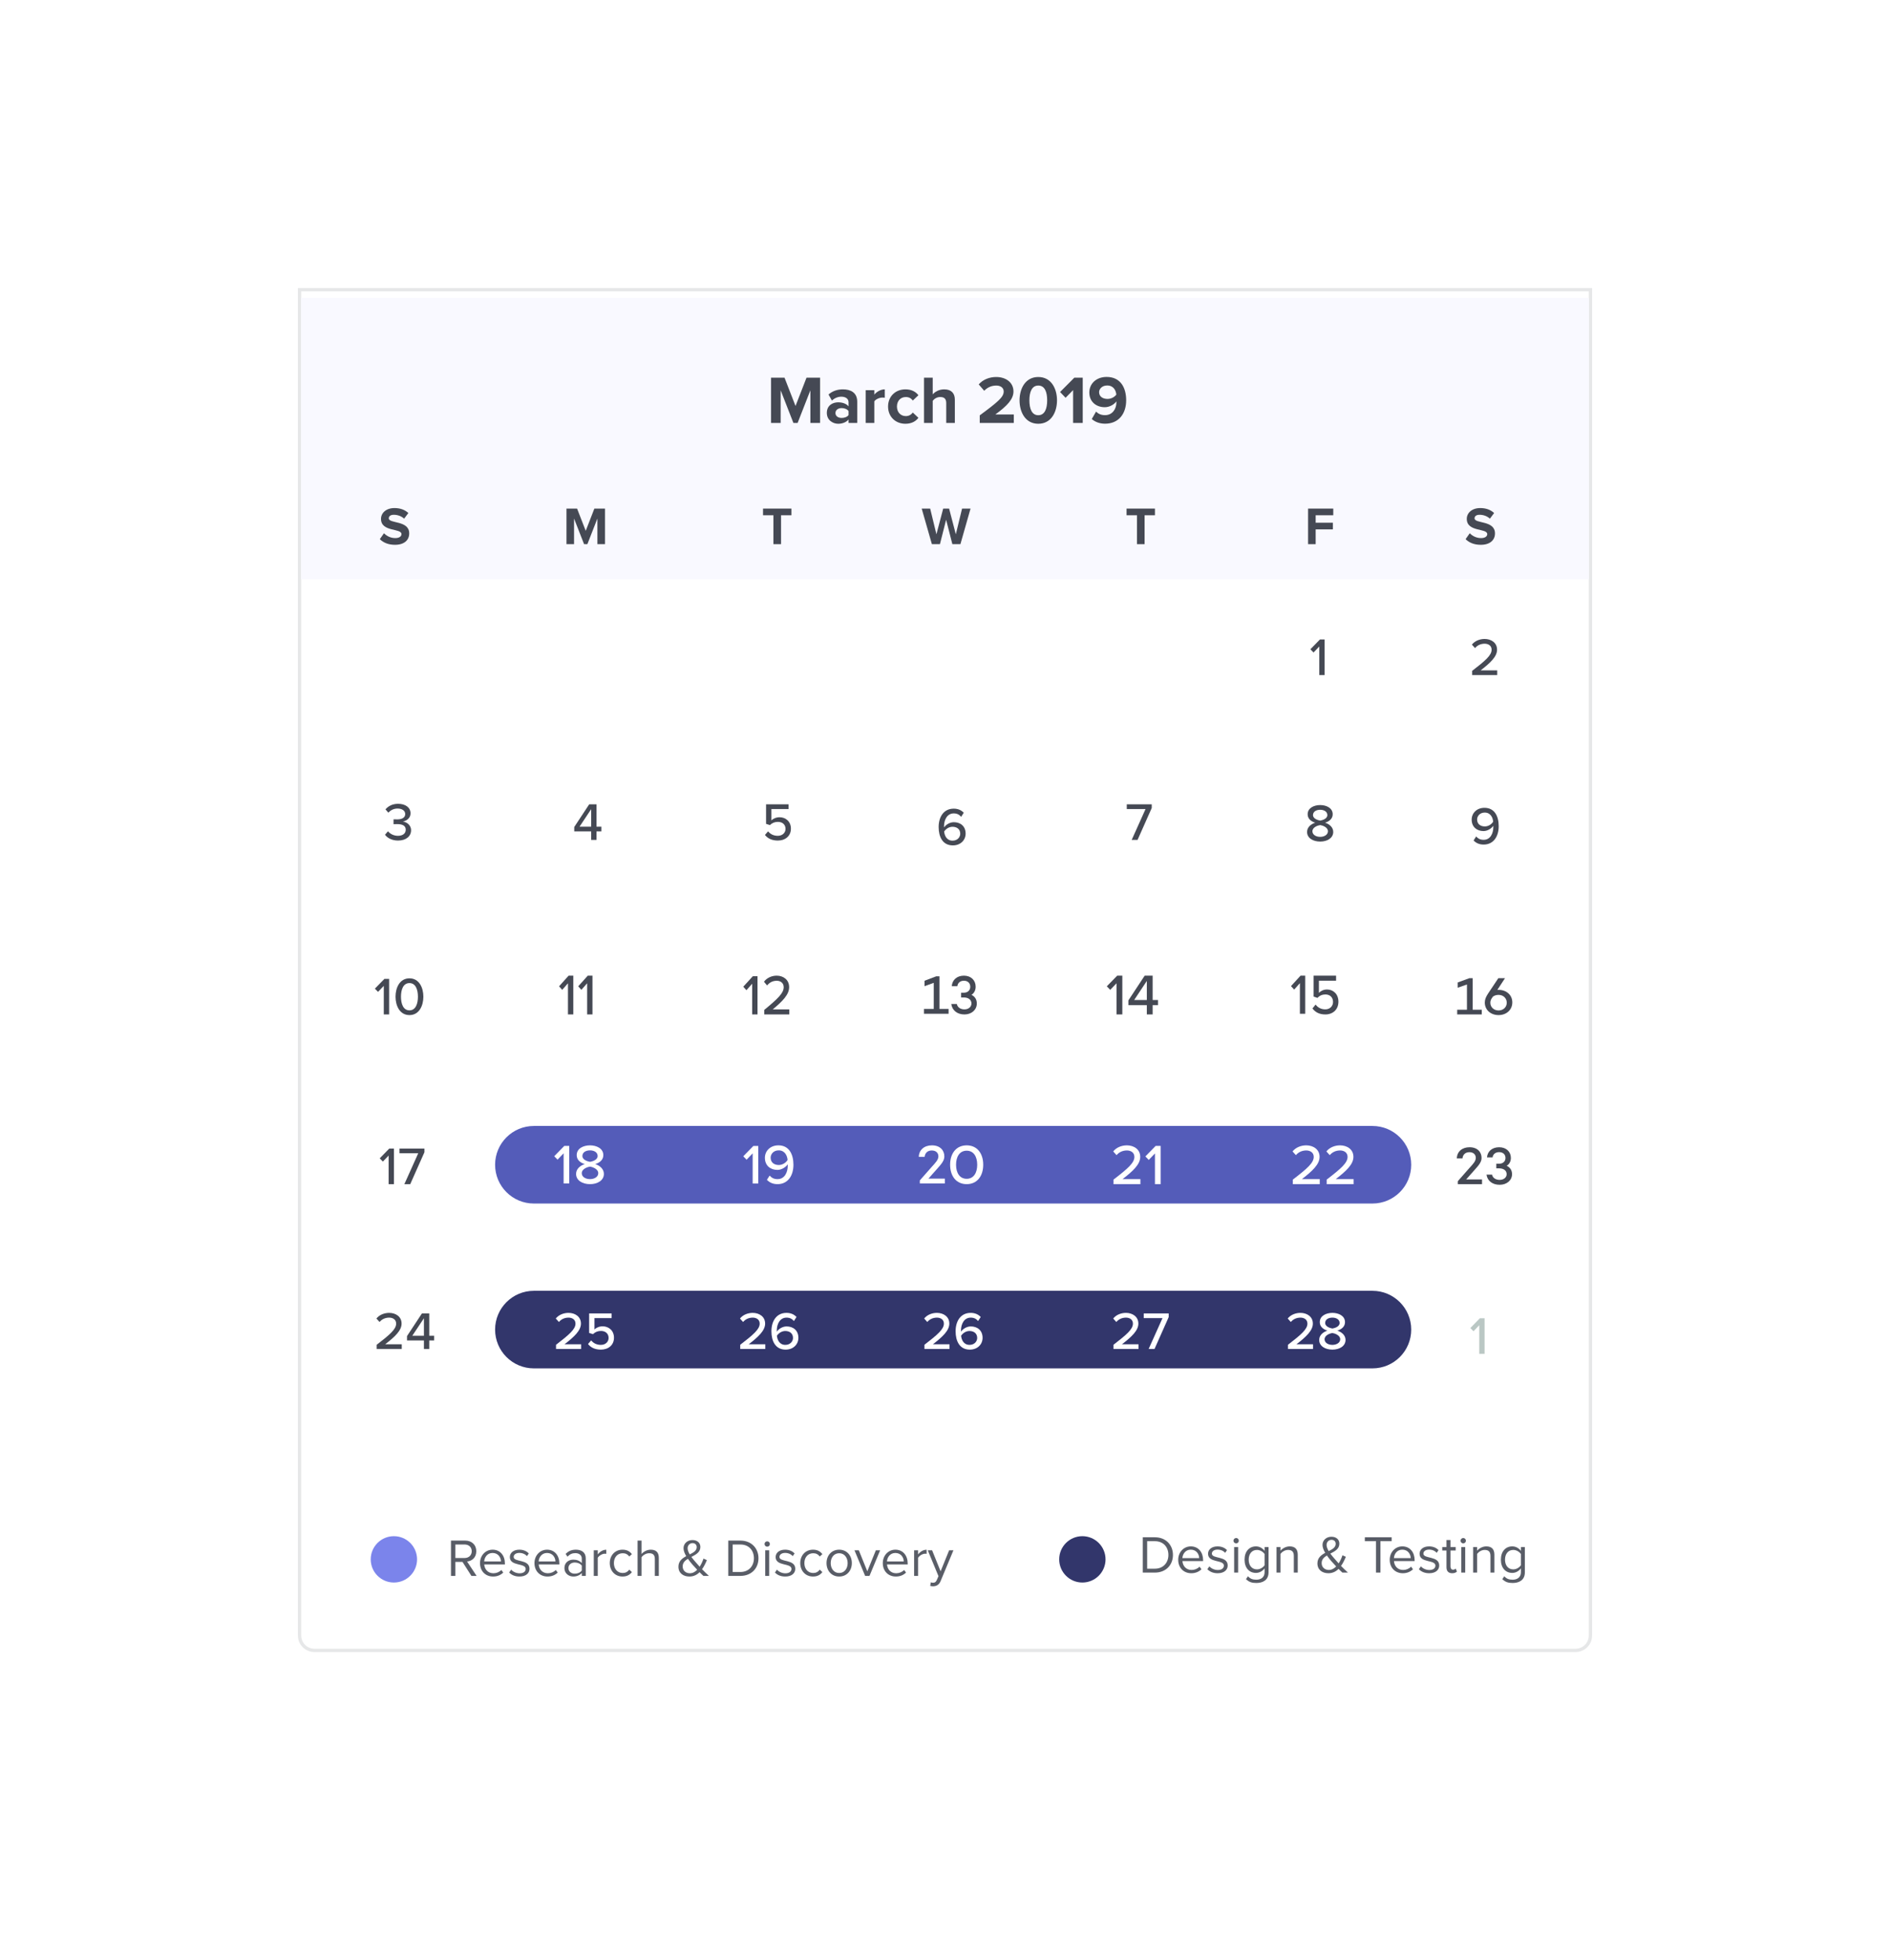 <svg width="571" height="592" viewBox="0 0 571 592" fill="none" xmlns="http://www.w3.org/2000/svg">
<g filter="url(#filter0_d)">
<g filter="url(#filter1_d)">
<path d="M75 66H466V473C466 475.761 463.761 478 461 478H80C77.239 478 75 475.761 75 473V66Z" fill="white"/>
<path d="M75.5 66.5H465.5V473C465.5 475.485 463.485 477.5 461 477.5H80C77.515 477.5 75.5 475.485 75.5 473V66.5Z" stroke="#E6E7E8"/>
</g>
<rect x="76" y="66" width="389" height="85" fill="#F9F9FF"/>
<path d="M232.76 103.753V90.078H228.66L225.339 98.627L222.017 90.078H217.938V103.753H220.849V93.891L224.703 103.753H225.974L229.829 93.891V103.753H232.76Z" fill="#454954"/>
<path d="M243.984 103.753V97.356C243.984 94.507 241.914 93.604 239.638 93.604C238.08 93.604 236.522 94.076 235.312 95.162L236.337 96.987C237.157 96.229 238.141 95.819 239.187 95.819C240.499 95.819 241.36 96.475 241.36 97.479V98.73C240.704 97.951 239.556 97.52 238.223 97.52C236.645 97.52 234.8 98.381 234.8 100.719C234.8 102.933 236.645 103.999 238.223 103.999C239.515 103.999 240.684 103.527 241.36 102.707V103.753H243.984ZM239.269 102.236C238.244 102.236 237.403 101.703 237.403 100.76C237.403 99.816 238.244 99.263 239.269 99.263C240.11 99.263 240.93 99.57 241.36 100.144V101.375C240.93 101.949 240.11 102.236 239.269 102.236Z" fill="#454954"/>
<path d="M249.15 103.753V97.213C249.581 96.577 250.729 96.085 251.59 96.085C251.898 96.085 252.123 96.106 252.308 96.147V93.604C251.077 93.604 249.868 94.322 249.15 95.183V93.85H246.547V103.753H249.15Z" fill="#454954"/>
<path d="M258.547 103.999C260.577 103.999 261.807 103.097 262.463 102.195L260.762 100.596C260.29 101.272 259.572 101.682 258.67 101.682C257.092 101.682 255.985 100.514 255.985 98.791C255.985 97.069 257.092 95.921 258.67 95.921C259.572 95.921 260.29 96.29 260.762 96.987L262.463 95.388C261.807 94.486 260.577 93.604 258.547 93.604C255.513 93.604 253.299 95.757 253.299 98.791C253.299 101.846 255.513 103.999 258.547 103.999Z" fill="#454954"/>
<path d="M273.473 103.753V96.721C273.473 94.793 272.428 93.604 270.254 93.604C268.635 93.604 267.425 94.383 266.79 95.121V90.078H264.165V103.753H266.79V97.069C267.22 96.495 268.02 95.921 269.045 95.921C270.152 95.921 270.869 96.352 270.869 97.725V103.753H273.473Z" fill="#454954"/>
<path d="M291.288 103.753V101.19H285.711C289.258 98.607 291.185 96.577 291.185 94.24C291.185 91.513 288.889 89.873 285.957 89.873C284.05 89.873 282.021 90.57 280.688 92.108L282.349 94.035C283.271 93.071 284.46 92.456 286.019 92.456C287.146 92.456 288.233 93.03 288.233 94.24C288.233 95.921 286.593 97.315 280.996 101.457V103.753H291.288Z" fill="#454954"/>
<path d="M298.681 103.999C302.597 103.999 304.339 100.452 304.339 96.926C304.339 93.399 302.597 89.873 298.681 89.873C294.765 89.873 293.022 93.399 293.022 96.926C293.022 100.452 294.765 103.999 298.681 103.999ZM298.681 101.416C296.733 101.416 295.995 99.447 295.995 96.926C295.995 94.404 296.733 92.456 298.681 92.456C300.649 92.456 301.367 94.404 301.367 96.926C301.367 99.447 300.628 101.416 298.681 101.416Z" fill="#454954"/>
<path d="M312.112 103.753V90.078H309.57L305.264 94.404L306.925 96.147L309.201 93.83V103.753H312.112Z" fill="#454954"/>
<path d="M318.86 103.978C322.899 103.978 325.236 101.047 325.236 96.905C325.236 93.051 323.493 89.853 319.331 89.853C316.215 89.853 314.103 91.882 314.103 94.547C314.103 97.459 316.297 98.996 318.757 98.996C320.254 98.996 321.627 98.156 322.284 97.233C322.284 97.336 322.284 97.438 322.284 97.541C322.284 99.488 321.115 101.395 318.86 101.395C317.65 101.395 316.871 101.026 316.133 100.329L314.841 102.564C315.805 103.425 317.199 103.978 318.86 103.978ZM319.577 96.495C318.306 96.495 317.056 95.88 317.056 94.445C317.056 93.502 317.917 92.436 319.495 92.436C321.402 92.436 322.14 93.891 322.263 95.204C321.607 96.024 320.623 96.495 319.577 96.495Z" fill="#454954"/>
<path d="M383.58 179.903H385.191V169.158H383.773L380.89 172.106L381.84 173.089L383.58 171.268V179.903Z" fill="#454954"/>
<path d="M429.762 179.903H437.333V178.485H432.323C435.271 176.214 437.285 174.329 437.285 172.235C437.285 170.092 435.465 168.997 433.532 168.997C432.033 168.997 430.568 169.593 429.682 170.705L430.632 171.752C431.293 170.962 432.275 170.431 433.548 170.431C434.595 170.431 435.642 170.978 435.642 172.235C435.642 173.926 433.789 175.537 429.762 178.63V179.903Z" fill="#454954"/>
<path d="M134.577 327.809C134.577 321.339 139.822 316.094 146.293 316.094H399.637C406.107 316.094 411.352 321.339 411.352 327.809C411.352 334.279 406.107 339.524 399.637 339.524H146.293C139.822 339.524 134.577 334.279 134.577 327.809Z" fill="#545CB9"/>
<path d="M134.577 377.599C134.577 371.129 139.822 365.884 146.293 365.884H399.637C406.107 365.884 411.352 371.129 411.352 377.599C411.352 384.069 406.107 389.315 399.637 389.315H146.293C139.822 389.315 134.577 384.069 134.577 377.599Z" fill="#32366B"/>
<path d="M268.58 225.809C268.58 228.757 269.788 231.351 272.865 231.351C275.233 231.351 276.731 229.724 276.731 227.791C276.731 225.503 275.104 224.343 273.171 224.343C271.85 224.343 270.69 225.197 270.223 225.922C270.207 225.809 270.207 225.696 270.207 225.568C270.207 223.57 271.19 221.685 273.139 221.685C274.202 221.685 274.83 222.088 275.378 222.716L276.167 221.492C275.475 220.751 274.492 220.252 273.139 220.252C270.062 220.252 268.58 222.797 268.58 225.809ZM275.104 227.839C275.104 228.789 274.331 229.917 272.784 229.917C271.029 229.917 270.368 228.419 270.239 227.162C270.803 226.309 271.77 225.729 272.768 225.729C274.041 225.729 275.104 226.405 275.104 227.839Z" fill="#454954"/>
<path d="M379.887 227.28C379.887 229.152 381.695 230.192 383.855 230.192C385.983 230.192 387.791 229.136 387.791 227.28C387.791 225.888 386.639 224.912 385.327 224.496C386.543 224.128 387.631 223.328 387.631 221.952C387.631 220.016 385.663 219.168 383.855 219.168C381.999 219.168 380.063 220.016 380.063 221.952C380.063 223.328 381.135 224.128 382.351 224.496C381.039 224.912 379.887 225.888 379.887 227.28ZM386.015 222.192C386.015 223.328 384.511 223.744 383.855 223.856C383.199 223.744 381.679 223.328 381.679 222.192C381.679 221.184 382.607 220.592 383.855 220.592C385.055 220.592 386.015 221.184 386.015 222.192ZM386.191 227.088C386.191 228.128 385.087 228.768 383.855 228.768C382.575 228.768 381.503 228.128 381.503 227.088C381.503 225.84 383.183 225.296 383.855 225.216C384.495 225.296 386.191 225.84 386.191 227.088Z" fill="#454954"/>
<path d="M100.947 282.412H102.558V271.667H101.14L98.257 274.615L99.207 275.598L100.947 273.778V282.412Z" fill="#454954"/>
<path d="M104.497 277.048C104.497 279.706 105.721 282.605 108.701 282.605C111.681 282.605 112.906 279.706 112.906 277.048C112.906 274.39 111.681 271.506 108.701 271.506C105.721 271.506 104.497 274.39 104.497 277.048ZM111.263 277.048C111.263 279.142 110.602 281.172 108.701 281.172C106.8 281.172 106.14 279.142 106.14 277.048C106.14 274.954 106.8 272.94 108.701 272.94C110.602 272.94 111.263 274.954 111.263 277.048Z" fill="#454954"/>
<path d="M156.594 282.412H158.205V270.697H156.788L153.904 273.911L154.855 274.982L156.594 272.997V282.412Z" fill="#454954"/>
<path d="M162.383 282.412H163.994V270.697H162.577L159.693 273.911L160.644 274.982L162.383 272.997V282.412Z" fill="#454954"/>
<path d="M212.243 282.412H213.854V270.87H212.436L209.553 274.036L210.503 275.092L212.243 273.137V282.412Z" fill="#454954"/>
<path d="M215.889 282.412H223.461V280.889H218.451C221.399 278.449 223.412 276.424 223.412 274.175C223.412 271.873 221.592 270.697 219.659 270.697C218.161 270.697 216.695 271.337 215.809 272.531L216.759 273.656C217.42 272.808 218.402 272.237 219.675 272.237C220.722 272.237 221.769 272.825 221.769 274.175C221.769 275.992 219.917 277.722 215.889 281.045V282.412Z" fill="#454954"/>
<path d="M268.827 280.748V270.896H267.844L264.316 272.228V273.875L267.103 272.86V280.748H264.155V282.212H271.581V280.748H268.827Z" fill="#454954"/>
<path d="M278.503 276.488C279.309 275.972 279.76 275.106 279.76 274.025C279.76 272.078 278.342 270.697 276.216 270.697C274.122 270.697 272.688 271.961 272.543 273.875H274.234C274.347 272.877 275.104 272.228 276.216 272.228C277.359 272.228 278.133 272.926 278.133 274.041C278.133 275.106 277.376 275.839 276.232 275.839H275.362V277.286H276.232C277.585 277.286 278.487 277.985 278.487 279.1C278.487 280.132 277.601 280.881 276.377 280.881C275.153 280.881 274.267 280.249 274.073 279.25H272.398C272.672 281.197 274.202 282.412 276.377 282.412C278.535 282.412 280.114 280.997 280.114 279.1C280.114 277.902 279.534 276.987 278.503 276.488Z" fill="#454954"/>
<path d="M322.317 282.412H324.073V270.697H322.528L319.384 273.911L320.42 274.982L322.317 272.997V282.412Z" fill="#454954"/>
<path d="M331.475 282.412H333.231V279.602H334.847V278.056H333.231V270.697H330.825L325.907 278.161V279.602H331.475V282.412ZM331.475 272.295V278.056H327.646L331.475 272.295Z" fill="#454954"/>
<path d="M377.722 282.205H379.333V270.697H377.916L375.032 273.854L375.983 274.906L377.722 272.957V282.205Z" fill="#454954"/>
<path d="M381.514 280.6C382.352 281.722 383.576 282.412 385.412 282.412C387.684 282.412 389.359 280.928 389.359 278.564C389.359 276.201 387.732 274.872 385.928 274.872C384.881 274.872 383.979 275.338 383.463 275.89V272.215H388.65V270.697H381.852V277.011L383.012 277.408C383.721 276.684 384.494 276.373 385.428 276.373C386.814 276.373 387.732 277.253 387.732 278.633C387.732 279.893 386.798 280.876 385.396 280.876C384.14 280.876 383.173 280.359 382.464 279.427L381.514 280.6Z" fill="#454954"/>
<path d="M102.411 333.667H104.022V322.922H102.604L99.721 325.87L100.671 326.853L102.411 325.033V333.667Z" fill="#454954"/>
<path d="M107.169 333.667H108.941L113.226 324.034V322.922H105.687V324.34H111.357L107.169 333.667Z" fill="#454954"/>
<path d="M155.28 333.463H156.98V322.121H155.484L152.44 325.233L153.444 326.27L155.28 324.349V333.463Z" fill="white"/>
<path d="M159.044 330.572C159.044 332.562 160.966 333.667 163.261 333.667C165.522 333.667 167.444 332.545 167.444 330.572C167.444 329.093 166.22 328.056 164.825 327.614C166.118 327.222 167.274 326.372 167.274 324.91C167.274 322.853 165.182 321.951 163.261 321.951C161.289 321.951 159.231 322.853 159.231 324.91C159.231 326.372 160.37 327.222 161.663 327.614C160.268 328.056 159.044 329.093 159.044 330.572ZM165.556 325.165C165.556 326.372 163.958 326.814 163.261 326.933C162.564 326.814 160.949 326.372 160.949 325.165C160.949 324.094 161.935 323.465 163.261 323.465C164.536 323.465 165.556 324.094 165.556 325.165ZM165.743 330.368C165.743 331.473 164.57 332.153 163.261 332.153C161.901 332.153 160.761 331.473 160.761 330.368C160.761 329.042 162.547 328.464 163.261 328.379C163.941 328.464 165.743 329.042 165.743 330.368Z" fill="white"/>
<path d="M212.392 333.48H214.093V322.138H212.596L209.553 325.25L210.556 326.287L212.392 324.366V333.48Z" fill="white"/>
<path d="M216.701 332.358C217.432 333.14 218.469 333.667 219.897 333.667C223.128 333.667 224.709 330.98 224.709 327.818C224.709 324.689 223.434 321.951 220.169 321.951C217.67 321.951 216.088 323.686 216.088 325.709C216.088 328.124 217.823 329.365 219.863 329.365C221.24 329.365 222.465 328.447 222.992 327.682V328.073C222.992 330.079 222.074 332.153 219.897 332.153C218.775 332.153 218.095 331.728 217.517 331.082L216.701 332.358ZM222.941 326.372C222.363 327.29 221.325 327.886 220.288 327.886C218.945 327.886 217.823 327.171 217.823 325.658C217.823 324.655 218.639 323.465 220.254 323.465C222.108 323.465 222.839 325.063 222.941 326.372Z" fill="white"/>
<path d="M265.49 332.003L267.97 329.207C269.517 327.493 270.3 326.544 270.3 325.28C270.3 323.449 269.002 321.951 266.555 321.951C264.209 321.951 262.645 323.333 262.578 325.429H264.342C264.475 324.215 265.274 323.499 266.505 323.499C267.87 323.499 268.502 324.331 268.502 325.263C268.502 326.278 267.72 327.11 266.489 328.458L262.894 332.535V333.467H270.449V332.003H265.49Z" fill="white"/>
<path d="M277.054 321.951C273.892 321.951 272.045 324.381 272.045 327.809C272.045 331.221 273.892 333.667 277.054 333.667C280.216 333.667 282.046 331.221 282.046 327.809C282.046 324.381 280.216 321.951 277.054 321.951ZM277.054 332.053C274.924 332.053 273.842 330.255 273.842 327.809C273.842 325.363 274.924 323.566 277.054 323.566C279.151 323.566 280.232 325.363 280.232 327.809C280.232 330.255 279.151 332.053 277.054 332.053Z" fill="white"/>
<path d="M321.401 333.667H329.534V332.144H324.152C327.319 329.704 329.482 327.679 329.482 325.43C329.482 323.128 327.527 321.951 325.45 321.951C323.841 321.951 322.266 322.592 321.314 323.786L322.335 324.911C323.045 324.063 324.101 323.492 325.468 323.492C326.592 323.492 327.717 324.08 327.717 325.43C327.717 327.247 325.727 328.977 321.401 332.3V333.667Z" fill="white"/>
<path d="M333.927 333.667H335.657V322.124H334.134L331.037 325.291L332.058 326.347L333.927 324.391V333.667Z" fill="white"/>
<path d="M375.585 333.667H383.718V332.144H378.336C381.503 329.704 383.666 327.679 383.666 325.43C383.666 323.128 381.71 321.951 379.634 321.951C378.025 321.951 376.45 322.592 375.498 323.786L376.519 324.911C377.229 324.063 378.284 323.492 379.651 323.492C380.776 323.492 381.901 324.08 381.901 325.43C381.901 327.247 379.911 328.977 375.585 332.3V333.667Z" fill="white"/>
<path d="M385.809 333.667H393.942V332.144H388.56C391.727 329.704 393.89 327.679 393.89 325.43C393.89 323.128 391.935 321.951 389.858 321.951C388.249 321.951 386.674 322.592 385.722 323.786L386.743 324.911C387.453 324.063 388.508 323.492 389.875 323.492C391 323.492 392.125 324.08 392.125 325.43C392.125 327.247 390.135 328.977 385.809 332.3V333.667Z" fill="white"/>
<path d="M101.314 228.13C102.007 229.097 103.392 229.886 105.261 229.886C107.693 229.886 109.192 228.581 109.192 226.777C109.192 225.086 107.71 224.248 106.695 224.152C107.758 223.958 109.03 223.169 109.03 221.671C109.03 219.867 107.452 218.787 105.261 218.787C103.537 218.787 102.265 219.512 101.459 220.463L102.313 221.461C103.103 220.656 103.988 220.221 105.116 220.221C106.389 220.221 107.42 220.801 107.42 221.896C107.42 223.008 106.356 223.491 105.052 223.491C104.633 223.491 104.069 223.491 103.892 223.475V224.941C104.053 224.925 104.617 224.925 105.052 224.925C106.614 224.925 107.581 225.424 107.581 226.616C107.581 227.744 106.695 228.453 105.213 228.453C104.005 228.453 102.893 227.905 102.217 227.083L101.314 228.13Z" fill="#454954"/>
<path d="M163.598 229.693H165.209V227.116H166.69V225.698H165.209V218.948H163.002L158.491 225.795V227.116H163.598V229.693ZM163.598 220.414V225.698H160.086L163.598 220.414Z" fill="#454954"/>
<path d="M216.103 228.195C216.94 229.242 218.164 229.886 220.001 229.886C222.272 229.886 223.947 228.501 223.947 226.294C223.947 224.087 222.32 222.847 220.516 222.847C219.469 222.847 218.567 223.282 218.052 223.797V220.366H223.239V218.948H216.441V224.844L217.601 225.215C218.309 224.538 219.083 224.248 220.017 224.248C221.402 224.248 222.32 225.07 222.32 226.358C222.32 227.534 221.386 228.453 219.985 228.453C218.728 228.453 217.762 227.969 217.053 227.099L216.103 228.195Z" fill="#454954"/>
<path d="M326.901 229.693H328.673L332.958 220.06V218.948H325.419V220.366H331.089L326.901 229.693Z" fill="#454954"/>
<path d="M430.197 229.858C430.89 230.599 431.872 231.099 433.226 231.099C436.286 231.099 437.784 228.554 437.784 225.557C437.784 222.593 436.576 220 433.483 220C431.115 220 429.617 221.643 429.617 223.56C429.617 225.847 431.26 227.023 433.193 227.023C434.498 227.023 435.658 226.153 436.157 225.429V225.799C436.157 227.7 435.287 229.665 433.226 229.665C432.162 229.665 431.518 229.262 430.97 228.65L430.197 229.858ZM436.109 224.188C435.561 225.058 434.579 225.622 433.596 225.622C432.323 225.622 431.26 224.945 431.26 223.512C431.26 222.561 432.033 221.434 433.564 221.434C435.32 221.434 436.012 222.948 436.109 224.188Z" fill="#454954"/>
<path d="M429.913 280.995V271.458H428.93L425.402 272.747V274.342L428.189 273.359V280.995H425.241V282.412H432.667V280.995H429.913Z" fill="#454954"/>
<path d="M437.753 274.986C437.624 274.986 437.479 274.986 437.366 275.002L439.686 271.458H437.672L434.531 276.162C433.935 277.096 433.581 277.869 433.581 278.82C433.581 280.962 435.288 282.605 437.737 282.605C440.169 282.605 441.893 280.978 441.893 278.772C441.893 276.581 440.169 274.986 437.753 274.986ZM437.737 281.204C436.287 281.204 435.256 280.189 435.256 278.884C435.256 278.272 435.465 277.789 435.965 277.128L436.013 277.048C436.464 276.694 437.06 276.5 437.737 276.5C439.202 276.5 440.217 277.547 440.217 278.868C440.217 280.189 439.186 281.204 437.737 281.204Z" fill="#454954"/>
<path d="M427.947 332.249L430.347 329.543C431.845 327.884 432.602 326.966 432.602 325.741C432.602 323.969 431.346 322.52 428.978 322.52C426.707 322.52 425.192 323.857 425.128 325.886H426.835C426.964 324.71 427.738 324.018 428.93 324.018C430.25 324.018 430.863 324.823 430.863 325.725C430.863 326.708 430.105 327.513 428.913 328.818L425.434 332.765V333.667H432.747V332.249H427.947Z" fill="#454954"/>
<path d="M440.202 328.125C441.007 327.626 441.459 326.788 441.459 325.741C441.459 323.857 440.041 322.52 437.915 322.52C435.821 322.52 434.387 323.744 434.242 325.596H435.933C436.046 324.63 436.803 324.002 437.915 324.002C439.058 324.002 439.832 324.678 439.832 325.757C439.832 326.788 439.074 327.497 437.931 327.497H437.061V328.899H437.931C439.284 328.899 440.186 329.575 440.186 330.654C440.186 331.653 439.3 332.378 438.076 332.378C436.851 332.378 435.966 331.766 435.772 330.799H434.097C434.371 332.684 435.901 333.86 438.076 333.86C440.234 333.86 441.813 332.491 441.813 330.654C441.813 329.495 441.233 328.609 440.202 328.125Z" fill="#454954"/>
<path d="M98.803 383.457H106.374V382.039H101.364C104.312 379.768 106.326 377.883 106.326 375.789C106.326 373.647 104.506 372.551 102.573 372.551C101.075 372.551 99.609 373.147 98.723 374.259L99.673 375.306C100.334 374.517 101.316 373.985 102.589 373.985C103.636 373.985 104.683 374.533 104.683 375.789C104.683 377.481 102.83 379.091 98.803 382.184V383.457Z" fill="#454954"/>
<path d="M113.073 383.457H114.683V380.879H116.165V379.462H114.683V372.712H112.477L107.966 379.559V380.879H113.073V383.457ZM113.073 374.178V379.462H109.561L113.073 374.178Z" fill="#454954"/>
<path d="M152.987 383.457H160.558V382.039H155.548C158.496 379.768 160.51 377.883 160.51 375.789C160.51 373.647 158.689 372.551 156.756 372.551C155.258 372.551 153.792 373.147 152.906 374.259L153.857 375.306C154.517 374.517 155.5 373.985 156.772 373.985C157.819 373.985 158.866 374.533 158.866 375.789C158.866 377.481 157.014 379.091 152.987 382.184V383.457Z" fill="white"/>
<path d="M162.649 381.959C163.487 383.006 164.711 383.65 166.547 383.65C168.819 383.65 170.494 382.265 170.494 380.058C170.494 377.851 168.867 376.611 167.063 376.611C166.016 376.611 165.114 377.046 164.598 377.561V374.13H169.785V372.712H162.987V378.608L164.147 378.979C164.856 378.302 165.629 378.012 166.563 378.012C167.949 378.012 168.867 378.834 168.867 380.122C168.867 381.298 167.933 382.216 166.531 382.216C165.275 382.216 164.308 381.733 163.599 380.863L162.649 381.959Z" fill="white"/>
<path d="M208.635 383.457H216.206V382.039H211.197C214.144 379.768 216.158 377.883 216.158 375.789C216.158 373.647 214.338 372.551 212.405 372.551C210.907 372.551 209.441 373.147 208.555 374.259L209.505 375.306C210.166 374.517 211.148 373.985 212.421 373.985C213.468 373.985 214.515 374.533 214.515 375.789C214.515 377.481 212.662 379.091 208.635 382.184V383.457Z" fill="white"/>
<path d="M218.056 378.109C218.056 381.057 219.264 383.65 222.341 383.65C224.709 383.65 226.207 382.023 226.207 380.09C226.207 377.803 224.58 376.643 222.647 376.643C221.326 376.643 220.166 377.497 219.699 378.222C219.683 378.109 219.683 377.996 219.683 377.867C219.683 375.87 220.665 373.985 222.615 373.985C223.678 373.985 224.306 374.388 224.854 375.016L225.643 373.792C224.95 373.051 223.968 372.551 222.615 372.551C219.538 372.551 218.056 375.096 218.056 378.109ZM224.58 380.138C224.58 381.089 223.807 382.216 222.26 382.216C220.504 382.216 219.844 380.718 219.715 379.462C220.279 378.608 221.245 378.028 222.244 378.028C223.517 378.028 224.58 378.705 224.58 380.138Z" fill="white"/>
<path d="M264.283 383.457H271.854V382.039H266.844C269.792 379.768 271.805 377.883 271.805 375.789C271.805 373.647 269.985 372.551 268.052 372.551C266.554 372.551 265.088 373.147 264.202 374.259L265.153 375.306C265.813 374.517 266.796 373.985 268.068 373.985C269.115 373.985 270.162 374.533 270.162 375.789C270.162 377.481 268.31 379.091 264.283 382.184V383.457Z" fill="white"/>
<path d="M273.703 378.109C273.703 381.057 274.911 383.65 277.988 383.65C280.356 383.65 281.854 382.023 281.854 380.09C281.854 377.803 280.227 376.643 278.294 376.643C276.973 376.643 275.814 377.497 275.346 378.222C275.33 378.109 275.33 377.996 275.33 377.867C275.33 375.87 276.313 373.985 278.262 373.985C279.325 373.985 279.953 374.388 280.501 375.016L281.29 373.792C280.598 373.051 279.615 372.551 278.262 372.551C275.185 372.551 273.703 375.096 273.703 378.109ZM280.227 380.138C280.227 381.089 279.454 382.216 277.908 382.216C276.152 382.216 275.491 380.718 275.363 379.462C275.926 378.608 276.893 378.028 277.892 378.028C279.164 378.028 280.227 378.705 280.227 380.138Z" fill="white"/>
<path d="M321.395 383.457H328.966V382.039H323.956C326.904 379.768 328.918 377.883 328.918 375.789C328.918 373.647 327.097 372.551 325.164 372.551C323.666 372.551 322.2 373.147 321.314 374.259L322.265 375.306C322.925 374.517 323.908 373.985 325.181 373.985C326.228 373.985 327.275 374.533 327.275 375.789C327.275 377.481 325.422 379.091 321.395 382.184V383.457Z" fill="white"/>
<path d="M332.024 383.457H333.796L338.081 373.824V372.712H330.542V374.13H336.212L332.024 383.457Z" fill="white"/>
<path d="M374.114 383.457H381.685V382.039H376.675C379.623 379.768 381.636 377.883 381.636 375.789C381.636 373.647 379.816 372.551 377.883 372.551C376.385 372.551 374.919 373.147 374.033 374.259L374.984 375.306C375.644 374.517 376.627 373.985 377.899 373.985C378.946 373.985 379.993 374.533 379.993 375.789C379.993 377.481 378.141 379.091 374.114 382.184V383.457Z" fill="white"/>
<path d="M383.55 380.718C383.55 382.603 385.371 383.65 387.545 383.65C389.688 383.65 391.508 382.587 391.508 380.718C391.508 379.317 390.348 378.334 389.027 377.915C390.252 377.545 391.347 376.74 391.347 375.354C391.347 373.405 389.366 372.551 387.545 372.551C385.677 372.551 383.728 373.405 383.728 375.354C383.728 376.74 384.807 377.545 386.031 377.915C384.71 378.334 383.55 379.317 383.55 380.718ZM389.72 375.596C389.72 376.74 388.206 377.158 387.545 377.271C386.885 377.158 385.355 376.74 385.355 375.596C385.355 374.581 386.289 373.985 387.545 373.985C388.754 373.985 389.72 374.581 389.72 375.596ZM389.897 380.525C389.897 381.572 388.786 382.216 387.545 382.216C386.257 382.216 385.177 381.572 385.177 380.525C385.177 379.269 386.869 378.721 387.545 378.64C388.19 378.721 389.897 379.269 389.897 380.525Z" fill="white"/>
<path d="M431.905 384.921H433.516V374.177H432.098L429.215 377.125L430.165 378.108L431.905 376.287V384.921Z" fill="#BAC7C4"/>
<path d="M330.799 140.363V131.632H333.924V129.619H325.354V131.632H328.496V140.363H330.799Z" fill="#454954"/>
<path d="M167.788 140.363V129.619H164.566L161.957 136.336L159.347 129.619H156.142V140.363H158.429V132.615L161.457 140.363H162.456L165.485 132.615V140.363H167.788Z" fill="#454954"/>
<path d="M220.968 140.363V131.632H224.093V129.619H215.523V131.632H218.665V140.363H220.968Z" fill="#454954"/>
<path d="M275.156 140.363L278.216 129.619H275.655L273.77 137.383L271.741 129.619H269.953L267.907 137.383L266.022 129.619H263.461L266.538 140.363H268.97L270.839 132.986L272.723 140.363H275.156Z" fill="#454954"/>
<path d="M382.485 140.363V135.901H387.688V133.888H382.485V131.632H387.801V129.619H380.197V140.363H382.485Z" fill="#454954"/>
<path d="M432.357 140.557C435.241 140.557 436.658 139.075 436.658 137.109C436.658 133.098 430.488 134.242 430.488 132.551C430.488 131.906 431.036 131.487 432.003 131.487C433.098 131.487 434.258 131.858 435.128 132.663L436.4 130.956C435.337 129.973 433.92 129.458 432.212 129.458C429.683 129.458 428.137 130.94 428.137 132.728C428.137 136.771 434.322 135.466 434.322 137.335C434.322 137.963 433.726 138.527 432.454 138.527C430.972 138.527 429.796 137.85 429.039 137.061L427.782 138.849C428.797 139.864 430.279 140.557 432.357 140.557Z" fill="#454954"/>
<path d="M104.328 140.557C107.211 140.557 108.629 139.075 108.629 137.109C108.629 133.098 102.459 134.242 102.459 132.551C102.459 131.906 103.007 131.487 103.973 131.487C105.069 131.487 106.229 131.858 107.098 132.663L108.371 130.956C107.308 129.973 105.89 129.458 104.183 129.458C101.654 129.458 100.107 130.94 100.107 132.728C100.107 136.771 106.293 135.466 106.293 137.335C106.293 137.963 105.697 138.527 104.424 138.527C102.942 138.527 101.767 137.85 101.009 137.061L99.753 138.849C100.768 139.864 102.25 140.557 104.328 140.557Z" fill="#454954"/>
<circle cx="104" cy="447" r="7" fill="#7B84EB"/>
<path d="M128.992 452L126.112 447.648C127.568 447.52 128.896 446.464 128.896 444.544C128.896 442.576 127.488 441.328 125.536 441.328H121.248V452H122.576V447.76H124.72L127.424 452H128.992ZM125.376 446.592H122.576V442.512H125.376C126.64 442.512 127.52 443.328 127.52 444.544C127.52 445.744 126.64 446.592 125.376 446.592ZM133.97 452.192C135.218 452.192 136.258 451.76 137.042 450.992L136.466 450.208C135.842 450.848 134.962 451.2 134.066 451.2C132.402 451.2 131.394 449.984 131.298 448.528H137.538V448.224C137.538 445.904 136.162 444.08 133.826 444.08C131.618 444.08 130.018 445.888 130.018 448.128C130.018 450.544 131.666 452.192 133.97 452.192ZM136.354 447.632H131.282C131.346 446.464 132.162 445.072 133.81 445.072C135.57 445.072 136.338 446.496 136.354 447.632ZM141.945 452.192C143.929 452.192 144.969 451.152 144.969 449.856C144.969 446.848 140.185 447.952 140.185 446.272C140.185 445.584 140.841 445.056 141.897 445.056C142.905 445.056 143.737 445.472 144.201 446.032L144.761 445.2C144.153 444.576 143.225 444.08 141.897 444.08C140.057 444.08 139.033 445.088 139.033 446.304C139.033 449.168 143.817 448.016 143.817 449.888C143.817 450.656 143.161 451.216 141.977 451.216C140.921 451.216 139.945 450.704 139.433 450.112L138.825 450.976C139.609 451.792 140.665 452.192 141.945 452.192ZM150.423 452.192C151.671 452.192 152.711 451.76 153.495 450.992L152.919 450.208C152.295 450.848 151.415 451.2 150.519 451.2C148.855 451.2 147.847 449.984 147.751 448.528H153.991V448.224C153.991 445.904 152.615 444.08 150.279 444.08C148.071 444.08 146.471 445.888 146.471 448.128C146.471 450.544 148.119 452.192 150.423 452.192ZM152.807 447.632H147.735C147.799 446.464 148.615 445.072 150.263 445.072C152.023 445.072 152.791 446.496 152.807 447.632ZM161.966 452V446.688C161.966 444.816 160.622 444.08 158.974 444.08C157.71 444.08 156.718 444.496 155.886 445.36L156.446 446.192C157.134 445.44 157.886 445.12 158.814 445.12C159.934 445.12 160.766 445.712 160.766 446.736V448.128C160.142 447.424 159.262 447.088 158.206 447.088C156.894 447.088 155.518 447.888 155.518 449.632C155.518 451.312 156.91 452.192 158.206 452.192C159.246 452.192 160.142 451.824 160.766 451.12V452H161.966ZM158.654 451.328C157.518 451.328 156.734 450.624 156.734 449.632C156.734 448.656 157.518 447.952 158.654 447.952C159.486 447.952 160.302 448.272 160.766 448.896V450.368C160.302 451.008 159.486 451.328 158.654 451.328ZM165.588 452V446.528C165.94 445.904 166.948 445.296 167.7 445.296C167.876 445.296 168.02 445.312 168.164 445.328V444.096C167.108 444.096 166.212 444.704 165.588 445.504V444.272H164.388V452H165.588ZM173.077 452.192C174.485 452.192 175.317 451.616 175.909 450.848L175.109 450.112C174.597 450.8 173.941 451.12 173.141 451.12C171.509 451.12 170.469 449.84 170.469 448.128C170.469 446.416 171.509 445.152 173.141 445.152C173.941 445.152 174.597 445.44 175.109 446.144L175.909 445.424C175.317 444.656 174.485 444.08 173.077 444.08C170.773 444.08 169.221 445.84 169.221 448.128C169.221 450.416 170.773 452.192 173.077 452.192ZM184.038 452V446.544C184.038 444.864 183.19 444.08 181.574 444.08C180.406 444.08 179.35 444.736 178.822 445.392V441.328H177.622V452H178.822V446.352C179.27 445.728 180.166 445.152 181.094 445.152C182.15 445.152 182.838 445.536 182.838 446.912V452H184.038ZM199.183 452C198.399 451.28 197.743 450.64 197.103 449.984C197.743 449.088 198.207 448.08 198.559 447.232L197.535 446.768C197.343 447.36 196.959 448.336 196.383 449.216C195.967 448.768 195.551 448.304 195.119 447.792C194.767 447.392 194.303 446.848 193.871 446.272C195.231 445.568 196.591 444.864 196.591 443.264C196.591 441.92 195.567 441.168 194.191 441.168C192.671 441.168 191.503 442.224 191.503 443.632C191.503 444.384 191.839 445.216 192.319 446.032C191.087 446.704 189.967 447.552 189.967 449.216C189.967 451.184 191.455 452.192 193.279 452.192C194.575 452.192 195.567 451.664 196.351 450.88C196.783 451.312 197.199 451.728 197.519 452H199.183ZM193.407 451.2C192.271 451.2 191.247 450.464 191.247 449.136C191.247 448.032 191.935 447.376 192.831 446.832C193.247 447.44 193.711 448.016 194.159 448.528C194.463 448.896 195.023 449.504 195.631 450.144C195.023 450.768 194.287 451.2 193.407 451.2ZM192.735 443.664C192.735 442.736 193.407 442.096 194.223 442.096C194.943 442.096 195.487 442.528 195.487 443.312C195.487 444.384 194.511 444.944 193.375 445.504C193.007 444.88 192.735 444.224 192.735 443.664ZM208.677 452C212.005 452 214.149 449.712 214.149 446.672C214.149 443.648 212.005 441.328 208.677 441.328H205.029V452H208.677ZM208.677 450.816H206.357V442.512H208.677C211.317 442.512 212.773 444.368 212.773 446.672C212.773 448.96 211.269 450.816 208.677 450.816ZM216.792 443.168C217.24 443.168 217.592 442.816 217.592 442.368C217.592 441.92 217.24 441.552 216.792 441.552C216.344 441.552 215.976 441.92 215.976 442.368C215.976 442.816 216.344 443.168 216.792 443.168ZM217.384 452V444.272H216.184V452H217.384ZM222.242 452.192C224.226 452.192 225.266 451.152 225.266 449.856C225.266 446.848 220.482 447.952 220.482 446.272C220.482 445.584 221.138 445.056 222.194 445.056C223.202 445.056 224.034 445.472 224.498 446.032L225.058 445.2C224.45 444.576 223.522 444.08 222.194 444.08C220.354 444.08 219.33 445.088 219.33 446.304C219.33 449.168 224.114 448.016 224.114 449.888C224.114 450.656 223.458 451.216 222.274 451.216C221.218 451.216 220.242 450.704 219.73 450.112L219.122 450.976C219.906 451.792 220.962 452.192 222.242 452.192ZM230.624 452.192C232.032 452.192 232.864 451.616 233.456 450.848L232.656 450.112C232.144 450.8 231.488 451.12 230.688 451.12C229.056 451.12 228.016 449.84 228.016 448.128C228.016 446.416 229.056 445.152 230.688 445.152C231.488 445.152 232.144 445.44 232.656 446.144L233.456 445.424C232.864 444.656 232.032 444.08 230.624 444.08C228.32 444.08 226.768 445.84 226.768 448.128C226.768 450.416 228.32 452.192 230.624 452.192ZM238.529 452.192C240.881 452.192 242.353 450.368 242.353 448.128C242.353 445.888 240.881 444.08 238.529 444.08C236.177 444.08 234.705 445.888 234.705 448.128C234.705 450.368 236.177 452.192 238.529 452.192ZM238.529 451.12C236.881 451.12 235.969 449.712 235.969 448.128C235.969 446.56 236.881 445.152 238.529 445.152C240.177 445.152 241.089 446.56 241.089 448.128C241.089 449.712 240.177 451.12 238.529 451.12ZM247.685 452L250.901 444.272H249.605L247.029 450.608L244.469 444.272H243.157L246.373 452H247.685ZM255.657 452.192C256.905 452.192 257.945 451.76 258.729 450.992L258.153 450.208C257.529 450.848 256.649 451.2 255.753 451.2C254.089 451.2 253.081 449.984 252.985 448.528H259.225V448.224C259.225 445.904 257.849 444.08 255.513 444.08C253.305 444.08 251.705 445.888 251.705 448.128C251.705 450.544 253.353 452.192 255.657 452.192ZM258.041 447.632H252.969C253.033 446.464 253.849 445.072 255.497 445.072C257.257 445.072 258.025 446.496 258.041 447.632ZM262.369 452V446.528C262.721 445.904 263.729 445.296 264.481 445.296C264.657 445.296 264.801 445.312 264.945 445.328V444.096C263.889 444.096 262.993 444.704 262.369 445.504V444.272H261.169V452H262.369ZM266.034 455.024C266.242 455.088 266.642 455.136 266.898 455.136C267.922 455.12 268.706 454.688 269.17 453.568L273.042 444.272H271.746L269.17 450.608L266.61 444.272H265.298L268.53 452.08L268.018 453.248C267.746 453.888 267.394 454.064 266.866 454.064C266.674 454.064 266.386 454.016 266.21 453.936L266.034 455.024Z" fill="#595D67"/>
<circle cx="312" cy="447" r="7" fill="#32366B"/>
<path d="M333.896 451C337.224 451 339.368 448.712 339.368 445.672C339.368 442.648 337.224 440.328 333.896 440.328H330.248V451H333.896ZM333.896 449.816H331.576V441.512H333.896C336.536 441.512 337.992 443.368 337.992 445.672C337.992 447.96 336.488 449.816 333.896 449.816ZM344.907 451.192C346.155 451.192 347.195 450.76 347.979 449.992L347.403 449.208C346.779 449.848 345.899 450.2 345.003 450.2C343.339 450.2 342.331 448.984 342.235 447.528H348.475V447.224C348.475 444.904 347.099 443.08 344.763 443.08C342.555 443.08 340.955 444.888 340.955 447.128C340.955 449.544 342.603 451.192 344.907 451.192ZM347.291 446.632H342.219C342.283 445.464 343.099 444.072 344.747 444.072C346.507 444.072 347.275 445.496 347.291 446.632ZM352.883 451.192C354.867 451.192 355.907 450.152 355.907 448.856C355.907 445.848 351.123 446.952 351.123 445.272C351.123 444.584 351.779 444.056 352.835 444.056C353.843 444.056 354.675 444.472 355.139 445.032L355.699 444.2C355.091 443.576 354.163 443.08 352.835 443.08C350.995 443.08 349.971 444.088 349.971 445.304C349.971 448.168 354.755 447.016 354.755 448.888C354.755 449.656 354.099 450.216 352.915 450.216C351.859 450.216 350.883 449.704 350.371 449.112L349.763 449.976C350.547 450.792 351.603 451.192 352.883 451.192ZM358.464 442.168C358.912 442.168 359.264 441.816 359.264 441.368C359.264 440.92 358.912 440.552 358.464 440.552C358.016 440.552 357.648 440.92 357.648 441.368C357.648 441.816 358.016 442.168 358.464 442.168ZM359.056 451V443.272H357.856V451H359.056ZM364.554 454.136C366.442 454.136 368.25 453.336 368.25 450.888V443.272H367.05V444.44C366.426 443.592 365.482 443.08 364.442 443.08C362.41 443.08 361.002 444.616 361.002 447.096C361.002 449.592 362.426 451.096 364.442 451.096C365.53 451.096 366.474 450.504 367.05 449.72V450.888C367.05 452.52 365.834 453.144 364.554 453.144C363.45 453.144 362.682 452.856 362.042 452.104L361.434 452.968C362.362 453.88 363.258 454.136 364.554 454.136ZM364.746 450.024C363.178 450.024 362.25 448.792 362.25 447.096C362.25 445.384 363.178 444.152 364.746 444.152C365.69 444.152 366.618 444.728 367.05 445.384V448.776C366.618 449.448 365.69 450.024 364.746 450.024ZM377.069 451V445.576C377.069 443.896 376.221 443.08 374.621 443.08C373.453 443.08 372.397 443.736 371.853 444.392V443.272H370.653V451H371.853V445.352C372.317 444.728 373.197 444.152 374.141 444.152C375.181 444.152 375.885 444.568 375.885 445.944V451H377.069ZM392.23 451C391.446 450.28 390.79 449.64 390.15 448.984C390.79 448.088 391.254 447.08 391.606 446.232L390.582 445.768C390.39 446.36 390.006 447.336 389.43 448.216C389.014 447.768 388.598 447.304 388.166 446.792C387.814 446.392 387.35 445.848 386.918 445.272C388.278 444.568 389.638 443.864 389.638 442.264C389.638 440.92 388.614 440.168 387.238 440.168C385.718 440.168 384.55 441.224 384.55 442.632C384.55 443.384 384.886 444.216 385.366 445.032C384.134 445.704 383.014 446.552 383.014 448.216C383.014 450.184 384.502 451.192 386.326 451.192C387.622 451.192 388.614 450.664 389.398 449.88C389.83 450.312 390.246 450.728 390.566 451H392.23ZM386.454 450.2C385.318 450.2 384.294 449.464 384.294 448.136C384.294 447.032 384.982 446.376 385.878 445.832C386.294 446.44 386.758 447.016 387.206 447.528C387.51 447.896 388.07 448.504 388.678 449.144C388.07 449.768 387.334 450.2 386.454 450.2ZM385.782 442.664C385.782 441.736 386.454 441.096 387.27 441.096C387.99 441.096 388.534 441.528 388.534 442.312C388.534 443.384 387.558 443.944 386.422 444.504C386.054 443.88 385.782 443.224 385.782 442.664ZM402.044 451V441.512H405.436V440.328H397.34V441.512H400.716V451H402.044ZM408.813 451.192C410.061 451.192 411.101 450.76 411.885 449.992L411.309 449.208C410.685 449.848 409.805 450.2 408.909 450.2C407.245 450.2 406.237 448.984 406.141 447.528H412.381V447.224C412.381 444.904 411.005 443.08 408.669 443.08C406.461 443.08 404.861 444.888 404.861 447.128C404.861 449.544 406.509 451.192 408.813 451.192ZM411.197 446.632H406.125C406.189 445.464 407.005 444.072 408.653 444.072C410.413 444.072 411.181 445.496 411.197 446.632ZM416.789 451.192C418.773 451.192 419.813 450.152 419.813 448.856C419.813 445.848 415.029 446.952 415.029 445.272C415.029 444.584 415.685 444.056 416.741 444.056C417.749 444.056 418.581 444.472 419.045 445.032L419.605 444.2C418.997 443.576 418.069 443.08 416.741 443.08C414.901 443.08 413.877 444.088 413.877 445.304C413.877 448.168 418.661 447.016 418.661 448.888C418.661 449.656 418.005 450.216 416.821 450.216C415.765 450.216 414.789 449.704 414.277 449.112L413.669 449.976C414.453 450.792 415.509 451.192 416.789 451.192ZM423.731 451.192C424.419 451.192 424.851 450.984 425.155 450.696L424.803 449.784C424.643 449.96 424.339 450.12 423.987 450.12C423.475 450.12 423.219 449.704 423.219 449.128V444.328H424.786V443.272H423.219V441.16H422.003V443.272H420.723V444.328H422.003V449.384C422.003 450.536 422.579 451.192 423.731 451.192ZM427.074 442.168C427.522 442.168 427.874 441.816 427.874 441.368C427.874 440.92 427.522 440.552 427.074 440.552C426.626 440.552 426.258 440.92 426.258 441.368C426.258 441.816 426.626 442.168 427.074 442.168ZM427.666 451V443.272H426.466V451H427.666ZM436.475 451V445.576C436.475 443.896 435.627 443.08 434.027 443.08C432.859 443.08 431.803 443.736 431.259 444.392V443.272H430.059V451H431.259V445.352C431.723 444.728 432.603 444.152 433.547 444.152C434.587 444.152 435.291 444.568 435.291 445.944V451H436.475ZM441.992 454.136C443.88 454.136 445.688 453.336 445.688 450.888V443.272H444.488V444.44C443.864 443.592 442.92 443.08 441.88 443.08C439.848 443.08 438.44 444.616 438.44 447.096C438.44 449.592 439.864 451.096 441.88 451.096C442.968 451.096 443.912 450.504 444.488 449.72V450.888C444.488 452.52 443.272 453.144 441.992 453.144C440.888 453.144 440.12 452.856 439.48 452.104L438.872 452.968C439.799 453.88 440.696 454.136 441.992 454.136ZM442.184 450.024C440.616 450.024 439.688 448.792 439.688 447.096C439.688 445.384 440.616 444.152 442.184 444.152C443.128 444.152 444.056 444.728 444.488 445.384V448.776C444.056 449.448 443.128 450.024 442.184 450.024Z" fill="#595D67"/>
</g>
<defs>
<filter id="filter0_d" x="0" y="0" width="571" height="592" filterUnits="userSpaceOnUse" color-interpolation-filters="sRGB">
<feFlood flood-opacity="0" result="BackgroundImageFix"/>
<feColorMatrix in="SourceAlpha" type="matrix" values="0 0 0 0 0 0 0 0 0 0 0 0 0 0 0 0 0 0 127 0"/>
<feOffset dx="15" dy="24"/>
<feGaussianBlur stdDeviation="45"/>
<feColorMatrix type="matrix" values="0 0 0 0 0.271 0 0 0 0 0.286 0 0 0 0 0.329 0 0 0 0.15 0"/>
<feBlend mode="normal" in2="BackgroundImageFix" result="effect1_dropShadow"/>
<feBlend mode="normal" in="SourceGraphic" in2="effect1_dropShadow" result="shape"/>
</filter>
<filter id="filter1_d" x="75" y="63" width="391" height="415" filterUnits="userSpaceOnUse" color-interpolation-filters="sRGB">
<feFlood flood-opacity="0" result="BackgroundImageFix"/>
<feColorMatrix in="SourceAlpha" type="matrix" values="0 0 0 0 0 0 0 0 0 0 0 0 0 0 0 0 0 0 127 0"/>
<feOffset dy="-3"/>
<feColorMatrix type="matrix" values="0 0 0 0 0.329 0 0 0 0 0.361 0 0 0 0 0.725 0 0 0 1 0"/>
<feBlend mode="normal" in2="BackgroundImageFix" result="effect1_dropShadow"/>
<feBlend mode="normal" in="SourceGraphic" in2="effect1_dropShadow" result="shape"/>
</filter>
</defs>
</svg>
